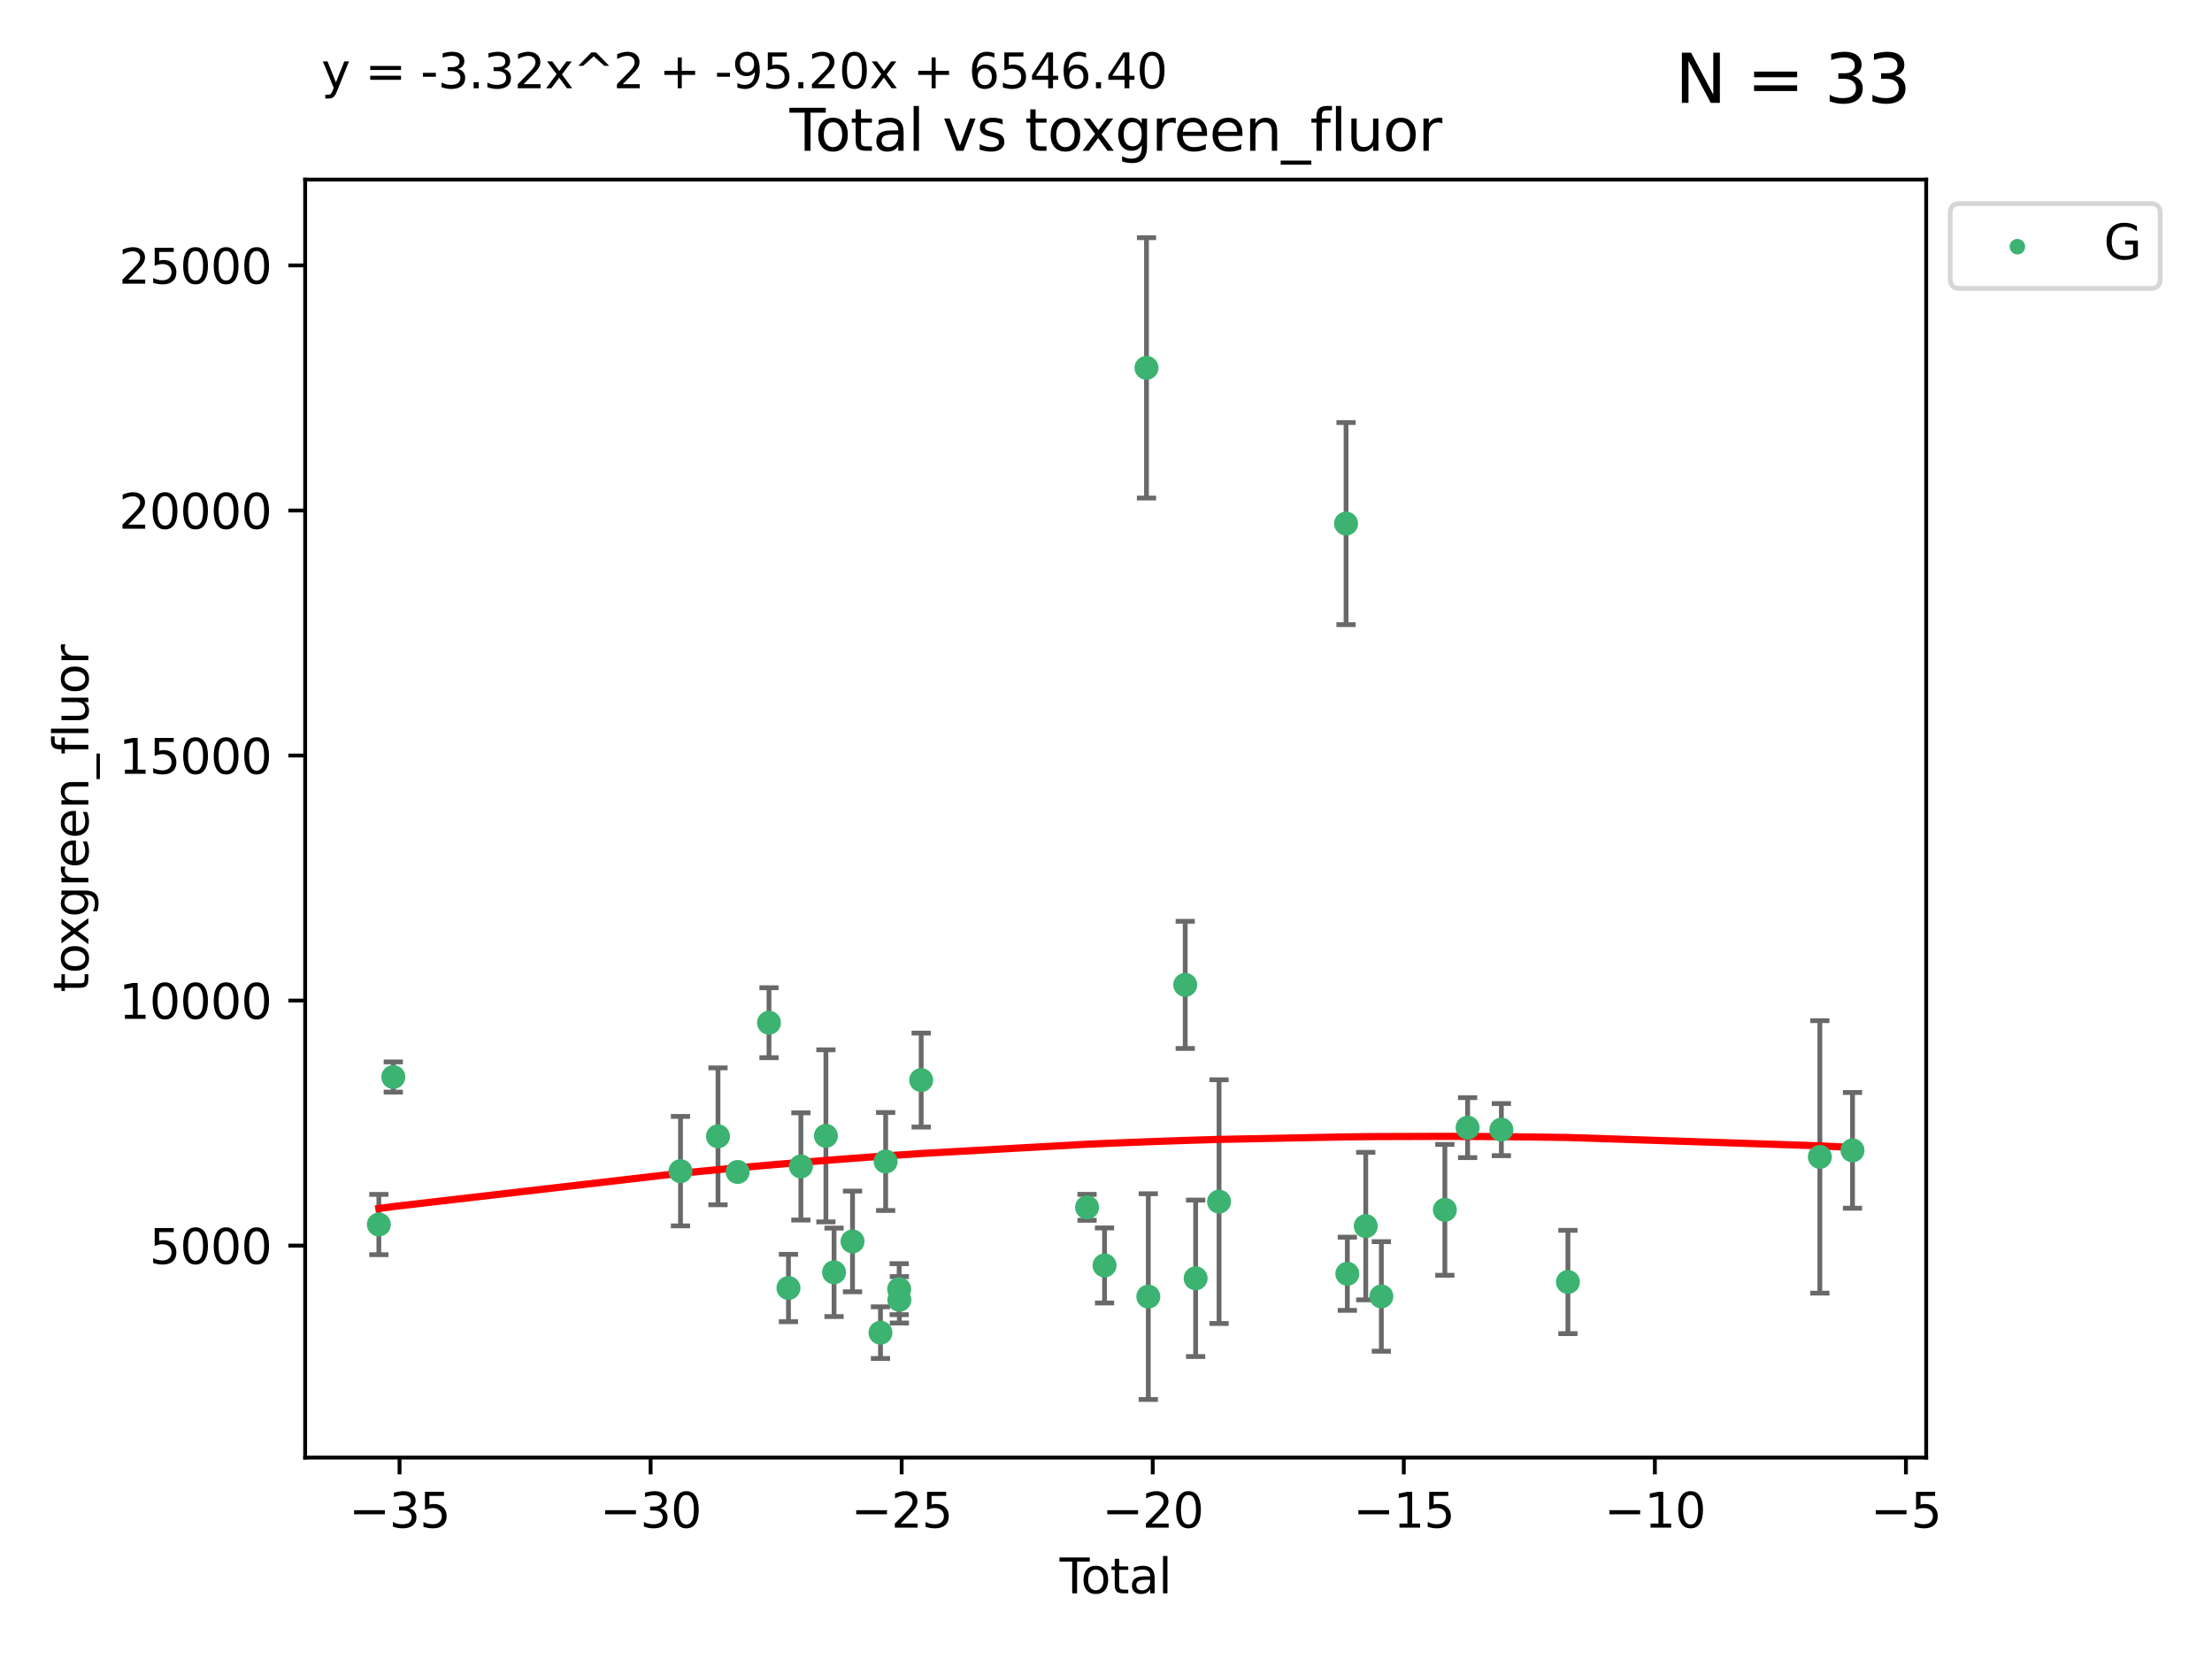 <?xml version="1.0" encoding="utf-8" standalone="no"?>
<!DOCTYPE svg PUBLIC "-//W3C//DTD SVG 1.1//EN"
  "http://www.w3.org/Graphics/SVG/1.1/DTD/svg11.dtd">
<svg xmlns:xlink="http://www.w3.org/1999/xlink" width="460.8pt" height="345.6pt" viewBox="0 0 460.8 345.6" xmlns="http://www.w3.org/2000/svg" version="1.1">
 <defs>
  <style type="text/css">*{stroke-linejoin: round; stroke-linecap: butt}</style>
 </defs>
 <g id="figure_1">
  <g id="patch_1">
   <path d="M 0 345.6 
L 460.8 345.6 
L 460.8 0 
L 0 0 
z
" style="fill: #ffffff"/>
  </g>
  <g id="axes_1">
   <g id="patch_2">
    <path d="M 63.571 303.64 
L 401.26 303.64 
L 401.26 37.411 
L 63.571 37.411 
z
" style="fill: #ffffff"/>
   </g>
   <g id="PathCollection_1">
    <defs>
     <path id="mcb03bac421" d="M 0 1.118 
C 0.297 1.118 0.581 1 0.791 0.791 
C 1 0.581 1.118 0.297 1.118 0 
C 1.118 -0.297 1 -0.581 0.791 -0.791 
C 0.581 -1 0.297 -1.118 0 -1.118 
C -0.297 -1.118 -0.581 -1 -0.791 -0.791 
C -1 -0.581 -1.118 -0.297 -1.118 0 
C -1.118 0.297 -1 0.581 -0.791 0.791 
C -0.581 1 -0.297 1.118 0 1.118 
z
" style="stroke: #3cb371"/>
    </defs>
    <g clip-path="url(#pfff0ef1748)">
     <use xlink:href="#mcb03bac421" x="78.921" y="255.092" style="fill: #3cb371; stroke: #3cb371"/>
     <use xlink:href="#mcb03bac421" x="81.93" y="224.358" style="fill: #3cb371; stroke: #3cb371"/>
     <use xlink:href="#mcb03bac421" x="141.76" y="243.976" style="fill: #3cb371; stroke: #3cb371"/>
     <use xlink:href="#mcb03bac421" x="149.573" y="236.713" style="fill: #3cb371; stroke: #3cb371"/>
     <use xlink:href="#mcb03bac421" x="153.665" y="244.142" style="fill: #3cb371; stroke: #3cb371"/>
     <use xlink:href="#mcb03bac421" x="160.196" y="213.05" style="fill: #3cb371; stroke: #3cb371"/>
     <use xlink:href="#mcb03bac421" x="164.252" y="268.315" style="fill: #3cb371; stroke: #3cb371"/>
     <use xlink:href="#mcb03bac421" x="166.84" y="242.987" style="fill: #3cb371; stroke: #3cb371"/>
     <use xlink:href="#mcb03bac421" x="172.053" y="236.618" style="fill: #3cb371; stroke: #3cb371"/>
     <use xlink:href="#mcb03bac421" x="173.747" y="265.048" style="fill: #3cb371; stroke: #3cb371"/>
     <use xlink:href="#mcb03bac421" x="177.596" y="258.614" style="fill: #3cb371; stroke: #3cb371"/>
     <use xlink:href="#mcb03bac421" x="183.419" y="277.623" style="fill: #3cb371; stroke: #3cb371"/>
     <use xlink:href="#mcb03bac421" x="184.499" y="241.963" style="fill: #3cb371; stroke: #3cb371"/>
     <use xlink:href="#mcb03bac421" x="187.311" y="268.556" style="fill: #3cb371; stroke: #3cb371"/>
     <use xlink:href="#mcb03bac421" x="187.355" y="270.773" style="fill: #3cb371; stroke: #3cb371"/>
     <use xlink:href="#mcb03bac421" x="191.898" y="225.001" style="fill: #3cb371; stroke: #3cb371"/>
     <use xlink:href="#mcb03bac421" x="226.453" y="251.506" style="fill: #3cb371; stroke: #3cb371"/>
     <use xlink:href="#mcb03bac421" x="230.097" y="263.616" style="fill: #3cb371; stroke: #3cb371"/>
     <use xlink:href="#mcb03bac421" x="238.835" y="76.634" style="fill: #3cb371; stroke: #3cb371"/>
     <use xlink:href="#mcb03bac421" x="239.213" y="270.106" style="fill: #3cb371; stroke: #3cb371"/>
     <use xlink:href="#mcb03bac421" x="246.904" y="205.165" style="fill: #3cb371; stroke: #3cb371"/>
     <use xlink:href="#mcb03bac421" x="249.076" y="266.296" style="fill: #3cb371; stroke: #3cb371"/>
     <use xlink:href="#mcb03bac421" x="253.952" y="250.324" style="fill: #3cb371; stroke: #3cb371"/>
     <use xlink:href="#mcb03bac421" x="280.407" y="109.072" style="fill: #3cb371; stroke: #3cb371"/>
     <use xlink:href="#mcb03bac421" x="280.673" y="265.351" style="fill: #3cb371; stroke: #3cb371"/>
     <use xlink:href="#mcb03bac421" x="284.511" y="255.417" style="fill: #3cb371; stroke: #3cb371"/>
     <use xlink:href="#mcb03bac421" x="287.76" y="270.07" style="fill: #3cb371; stroke: #3cb371"/>
     <use xlink:href="#mcb03bac421" x="300.991" y="252.032" style="fill: #3cb371; stroke: #3cb371"/>
     <use xlink:href="#mcb03bac421" x="305.733" y="234.911" style="fill: #3cb371; stroke: #3cb371"/>
     <use xlink:href="#mcb03bac421" x="312.761" y="235.32" style="fill: #3cb371; stroke: #3cb371"/>
     <use xlink:href="#mcb03bac421" x="326.625" y="267.059" style="fill: #3cb371; stroke: #3cb371"/>
     <use xlink:href="#mcb03bac421" x="379.109" y="241.003" style="fill: #3cb371; stroke: #3cb371"/>
     <use xlink:href="#mcb03bac421" x="385.911" y="239.643" style="fill: #3cb371; stroke: #3cb371"/>
    </g>
   </g>
   <g id="matplotlib.axis_1">
    <g id="xtick_1">
     <g id="line2d_1">
      <defs>
       <path id="m14600cffc6" d="M 0 0 
L 0 3.5 
" style="stroke: #000000; stroke-width: 0.8"/>
      </defs>
      <g>
       <use xlink:href="#m14600cffc6" x="83.232" y="303.64" style="stroke: #000000; stroke-width: 0.8"/>
      </g>
     </g>
     <g id="text_1">
      <!-- −35 -->
      <g transform="translate(72.68 318.238)scale(0.1 -0.1)">
       <defs>
        <path id="DejaVuSans-2212" d="M 678 2272 
L 4684 2272 
L 4684 1741 
L 678 1741 
L 678 2272 
z
" transform="scale(0.016)"/>
        <path id="DejaVuSans-33" d="M 2597 2516 
Q 3050 2419 3304 2112 
Q 3559 1806 3559 1356 
Q 3559 666 3084 287 
Q 2609 -91 1734 -91 
Q 1441 -91 1130 -33 
Q 819 25 488 141 
L 488 750 
Q 750 597 1062 519 
Q 1375 441 1716 441 
Q 2309 441 2620 675 
Q 2931 909 2931 1356 
Q 2931 1769 2642 2001 
Q 2353 2234 1838 2234 
L 1294 2234 
L 1294 2753 
L 1863 2753 
Q 2328 2753 2575 2939 
Q 2822 3125 2822 3475 
Q 2822 3834 2567 4026 
Q 2313 4219 1838 4219 
Q 1578 4219 1281 4162 
Q 984 4106 628 3988 
L 628 4550 
Q 988 4650 1302 4700 
Q 1616 4750 1894 4750 
Q 2613 4750 3031 4423 
Q 3450 4097 3450 3541 
Q 3450 3153 3228 2886 
Q 3006 2619 2597 2516 
z
" transform="scale(0.016)"/>
        <path id="DejaVuSans-35" d="M 691 4666 
L 3169 4666 
L 3169 4134 
L 1269 4134 
L 1269 2991 
Q 1406 3038 1543 3061 
Q 1681 3084 1819 3084 
Q 2600 3084 3056 2656 
Q 3513 2228 3513 1497 
Q 3513 744 3044 326 
Q 2575 -91 1722 -91 
Q 1428 -91 1123 -41 
Q 819 9 494 109 
L 494 744 
Q 775 591 1075 516 
Q 1375 441 1709 441 
Q 2250 441 2565 725 
Q 2881 1009 2881 1497 
Q 2881 1984 2565 2268 
Q 2250 2553 1709 2553 
Q 1456 2553 1204 2497 
Q 953 2441 691 2322 
L 691 4666 
z
" transform="scale(0.016)"/>
       </defs>
       <use xlink:href="#DejaVuSans-2212"/>
       <use xlink:href="#DejaVuSans-33" x="83.789"/>
       <use xlink:href="#DejaVuSans-35" x="147.412"/>
      </g>
     </g>
    </g>
    <g id="xtick_2">
     <g id="line2d_2">
      <g>
       <use xlink:href="#m14600cffc6" x="135.534" y="303.64" style="stroke: #000000; stroke-width: 0.8"/>
      </g>
     </g>
     <g id="text_2">
      <!-- −30 -->
      <g transform="translate(124.981 318.238)scale(0.1 -0.1)">
       <defs>
        <path id="DejaVuSans-30" d="M 2034 4250 
Q 1547 4250 1301 3770 
Q 1056 3291 1056 2328 
Q 1056 1369 1301 889 
Q 1547 409 2034 409 
Q 2525 409 2770 889 
Q 3016 1369 3016 2328 
Q 3016 3291 2770 3770 
Q 2525 4250 2034 4250 
z
M 2034 4750 
Q 2819 4750 3233 4129 
Q 3647 3509 3647 2328 
Q 3647 1150 3233 529 
Q 2819 -91 2034 -91 
Q 1250 -91 836 529 
Q 422 1150 422 2328 
Q 422 3509 836 4129 
Q 1250 4750 2034 4750 
z
" transform="scale(0.016)"/>
       </defs>
       <use xlink:href="#DejaVuSans-2212"/>
       <use xlink:href="#DejaVuSans-33" x="83.789"/>
       <use xlink:href="#DejaVuSans-30" x="147.412"/>
      </g>
     </g>
    </g>
    <g id="xtick_3">
     <g id="line2d_3">
      <g>
       <use xlink:href="#m14600cffc6" x="187.835" y="303.64" style="stroke: #000000; stroke-width: 0.8"/>
      </g>
     </g>
     <g id="text_3">
      <!-- −25 -->
      <g transform="translate(177.283 318.238)scale(0.1 -0.1)">
       <defs>
        <path id="DejaVuSans-32" d="M 1228 531 
L 3431 531 
L 3431 0 
L 469 0 
L 469 531 
Q 828 903 1448 1529 
Q 2069 2156 2228 2338 
Q 2531 2678 2651 2914 
Q 2772 3150 2772 3378 
Q 2772 3750 2511 3984 
Q 2250 4219 1831 4219 
Q 1534 4219 1204 4116 
Q 875 4013 500 3803 
L 500 4441 
Q 881 4594 1212 4672 
Q 1544 4750 1819 4750 
Q 2544 4750 2975 4387 
Q 3406 4025 3406 3419 
Q 3406 3131 3298 2873 
Q 3191 2616 2906 2266 
Q 2828 2175 2409 1742 
Q 1991 1309 1228 531 
z
" transform="scale(0.016)"/>
       </defs>
       <use xlink:href="#DejaVuSans-2212"/>
       <use xlink:href="#DejaVuSans-32" x="83.789"/>
       <use xlink:href="#DejaVuSans-35" x="147.412"/>
      </g>
     </g>
    </g>
    <g id="xtick_4">
     <g id="line2d_4">
      <g>
       <use xlink:href="#m14600cffc6" x="240.136" y="303.64" style="stroke: #000000; stroke-width: 0.8"/>
      </g>
     </g>
     <g id="text_4">
      <!-- −20 -->
      <g transform="translate(229.584 318.238)scale(0.1 -0.1)">
       <use xlink:href="#DejaVuSans-2212"/>
       <use xlink:href="#DejaVuSans-32" x="83.789"/>
       <use xlink:href="#DejaVuSans-30" x="147.412"/>
      </g>
     </g>
    </g>
    <g id="xtick_5">
     <g id="line2d_5">
      <g>
       <use xlink:href="#m14600cffc6" x="292.437" y="303.64" style="stroke: #000000; stroke-width: 0.8"/>
      </g>
     </g>
     <g id="text_5">
      <!-- −15 -->
      <g transform="translate(281.885 318.238)scale(0.1 -0.1)">
       <defs>
        <path id="DejaVuSans-31" d="M 794 531 
L 1825 531 
L 1825 4091 
L 703 3866 
L 703 4441 
L 1819 4666 
L 2450 4666 
L 2450 531 
L 3481 531 
L 3481 0 
L 794 0 
L 794 531 
z
" transform="scale(0.016)"/>
       </defs>
       <use xlink:href="#DejaVuSans-2212"/>
       <use xlink:href="#DejaVuSans-31" x="83.789"/>
       <use xlink:href="#DejaVuSans-35" x="147.412"/>
      </g>
     </g>
    </g>
    <g id="xtick_6">
     <g id="line2d_6">
      <g>
       <use xlink:href="#m14600cffc6" x="344.739" y="303.64" style="stroke: #000000; stroke-width: 0.8"/>
      </g>
     </g>
     <g id="text_6">
      <!-- −10 -->
      <g transform="translate(334.186 318.238)scale(0.1 -0.1)">
       <use xlink:href="#DejaVuSans-2212"/>
       <use xlink:href="#DejaVuSans-31" x="83.789"/>
       <use xlink:href="#DejaVuSans-30" x="147.412"/>
      </g>
     </g>
    </g>
    <g id="xtick_7">
     <g id="line2d_7">
      <g>
       <use xlink:href="#m14600cffc6" x="397.04" y="303.64" style="stroke: #000000; stroke-width: 0.8"/>
      </g>
     </g>
     <g id="text_7">
      <!-- −5 -->
      <g transform="translate(389.669 318.238)scale(0.1 -0.1)">
       <use xlink:href="#DejaVuSans-2212"/>
       <use xlink:href="#DejaVuSans-35" x="83.789"/>
      </g>
     </g>
    </g>
    <g id="text_8">
     <!-- Total -->
     <g transform="translate(220.739 331.917)scale(0.1 -0.1)">
      <defs>
       <path id="DejaVuSans-54" d="M -19 4666 
L 3928 4666 
L 3928 4134 
L 2272 4134 
L 2272 0 
L 1638 0 
L 1638 4134 
L -19 4134 
L -19 4666 
z
" transform="scale(0.016)"/>
       <path id="DejaVuSans-6f" d="M 1959 3097 
Q 1497 3097 1228 2736 
Q 959 2375 959 1747 
Q 959 1119 1226 758 
Q 1494 397 1959 397 
Q 2419 397 2687 759 
Q 2956 1122 2956 1747 
Q 2956 2369 2687 2733 
Q 2419 3097 1959 3097 
z
M 1959 3584 
Q 2709 3584 3137 3096 
Q 3566 2609 3566 1747 
Q 3566 888 3137 398 
Q 2709 -91 1959 -91 
Q 1206 -91 779 398 
Q 353 888 353 1747 
Q 353 2609 779 3096 
Q 1206 3584 1959 3584 
z
" transform="scale(0.016)"/>
       <path id="DejaVuSans-74" d="M 1172 4494 
L 1172 3500 
L 2356 3500 
L 2356 3053 
L 1172 3053 
L 1172 1153 
Q 1172 725 1289 603 
Q 1406 481 1766 481 
L 2356 481 
L 2356 0 
L 1766 0 
Q 1100 0 847 248 
Q 594 497 594 1153 
L 594 3053 
L 172 3053 
L 172 3500 
L 594 3500 
L 594 4494 
L 1172 4494 
z
" transform="scale(0.016)"/>
       <path id="DejaVuSans-61" d="M 2194 1759 
Q 1497 1759 1228 1600 
Q 959 1441 959 1056 
Q 959 750 1161 570 
Q 1363 391 1709 391 
Q 2188 391 2477 730 
Q 2766 1069 2766 1631 
L 2766 1759 
L 2194 1759 
z
M 3341 1997 
L 3341 0 
L 2766 0 
L 2766 531 
Q 2569 213 2275 61 
Q 1981 -91 1556 -91 
Q 1019 -91 701 211 
Q 384 513 384 1019 
Q 384 1609 779 1909 
Q 1175 2209 1959 2209 
L 2766 2209 
L 2766 2266 
Q 2766 2663 2505 2880 
Q 2244 3097 1772 3097 
Q 1472 3097 1187 3025 
Q 903 2953 641 2809 
L 641 3341 
Q 956 3463 1253 3523 
Q 1550 3584 1831 3584 
Q 2591 3584 2966 3190 
Q 3341 2797 3341 1997 
z
" transform="scale(0.016)"/>
       <path id="DejaVuSans-6c" d="M 603 4863 
L 1178 4863 
L 1178 0 
L 603 0 
L 603 4863 
z
" transform="scale(0.016)"/>
      </defs>
      <use xlink:href="#DejaVuSans-54"/>
      <use xlink:href="#DejaVuSans-6f" x="44.084"/>
      <use xlink:href="#DejaVuSans-74" x="105.266"/>
      <use xlink:href="#DejaVuSans-61" x="144.475"/>
      <use xlink:href="#DejaVuSans-6c" x="205.754"/>
     </g>
    </g>
   </g>
   <g id="matplotlib.axis_2">
    <g id="ytick_1">
     <g id="line2d_8">
      <defs>
       <path id="m6f60467280" d="M 0 0 
L -3.5 0 
" style="stroke: #000000; stroke-width: 0.8"/>
      </defs>
      <g>
       <use xlink:href="#m6f60467280" x="63.571" y="259.485" style="stroke: #000000; stroke-width: 0.8"/>
      </g>
     </g>
     <g id="text_9">
      <!-- 5000 -->
      <g transform="translate(31.121 263.284)scale(0.1 -0.1)">
       <use xlink:href="#DejaVuSans-35"/>
       <use xlink:href="#DejaVuSans-30" x="63.623"/>
       <use xlink:href="#DejaVuSans-30" x="127.246"/>
       <use xlink:href="#DejaVuSans-30" x="190.869"/>
      </g>
     </g>
    </g>
    <g id="ytick_2">
     <g id="line2d_9">
      <g>
       <use xlink:href="#m6f60467280" x="63.571" y="208.437" style="stroke: #000000; stroke-width: 0.8"/>
      </g>
     </g>
     <g id="text_10">
      <!-- 10000 -->
      <g transform="translate(24.759 212.237)scale(0.1 -0.1)">
       <use xlink:href="#DejaVuSans-31"/>
       <use xlink:href="#DejaVuSans-30" x="63.623"/>
       <use xlink:href="#DejaVuSans-30" x="127.246"/>
       <use xlink:href="#DejaVuSans-30" x="190.869"/>
       <use xlink:href="#DejaVuSans-30" x="254.492"/>
      </g>
     </g>
    </g>
    <g id="ytick_3">
     <g id="line2d_10">
      <g>
       <use xlink:href="#m6f60467280" x="63.571" y="157.39" style="stroke: #000000; stroke-width: 0.8"/>
      </g>
     </g>
     <g id="text_11">
      <!-- 15000 -->
      <g transform="translate(24.759 161.189)scale(0.1 -0.1)">
       <use xlink:href="#DejaVuSans-31"/>
       <use xlink:href="#DejaVuSans-35" x="63.623"/>
       <use xlink:href="#DejaVuSans-30" x="127.246"/>
       <use xlink:href="#DejaVuSans-30" x="190.869"/>
       <use xlink:href="#DejaVuSans-30" x="254.492"/>
      </g>
     </g>
    </g>
    <g id="ytick_4">
     <g id="line2d_11">
      <g>
       <use xlink:href="#m6f60467280" x="63.571" y="106.342" style="stroke: #000000; stroke-width: 0.8"/>
      </g>
     </g>
     <g id="text_12">
      <!-- 20000 -->
      <g transform="translate(24.759 110.141)scale(0.1 -0.1)">
       <use xlink:href="#DejaVuSans-32"/>
       <use xlink:href="#DejaVuSans-30" x="63.623"/>
       <use xlink:href="#DejaVuSans-30" x="127.246"/>
       <use xlink:href="#DejaVuSans-30" x="190.869"/>
       <use xlink:href="#DejaVuSans-30" x="254.492"/>
      </g>
     </g>
    </g>
    <g id="ytick_5">
     <g id="line2d_12">
      <g>
       <use xlink:href="#m6f60467280" x="63.571" y="55.294" style="stroke: #000000; stroke-width: 0.8"/>
      </g>
     </g>
     <g id="text_13">
      <!-- 25000 -->
      <g transform="translate(24.759 59.093)scale(0.1 -0.1)">
       <use xlink:href="#DejaVuSans-32"/>
       <use xlink:href="#DejaVuSans-35" x="63.623"/>
       <use xlink:href="#DejaVuSans-30" x="127.246"/>
       <use xlink:href="#DejaVuSans-30" x="190.869"/>
       <use xlink:href="#DejaVuSans-30" x="254.492"/>
      </g>
     </g>
    </g>
    <g id="text_14">
     <!-- toxgreen_fluor -->
     <g transform="translate(18.401 206.72)rotate(-90)scale(0.1 -0.1)">
      <defs>
       <path id="DejaVuSans-78" d="M 3513 3500 
L 2247 1797 
L 3578 0 
L 2900 0 
L 1881 1375 
L 863 0 
L 184 0 
L 1544 1831 
L 300 3500 
L 978 3500 
L 1906 2253 
L 2834 3500 
L 3513 3500 
z
" transform="scale(0.016)"/>
       <path id="DejaVuSans-67" d="M 2906 1791 
Q 2906 2416 2648 2759 
Q 2391 3103 1925 3103 
Q 1463 3103 1205 2759 
Q 947 2416 947 1791 
Q 947 1169 1205 825 
Q 1463 481 1925 481 
Q 2391 481 2648 825 
Q 2906 1169 2906 1791 
z
M 3481 434 
Q 3481 -459 3084 -895 
Q 2688 -1331 1869 -1331 
Q 1566 -1331 1297 -1286 
Q 1028 -1241 775 -1147 
L 775 -588 
Q 1028 -725 1275 -790 
Q 1522 -856 1778 -856 
Q 2344 -856 2625 -561 
Q 2906 -266 2906 331 
L 2906 616 
Q 2728 306 2450 153 
Q 2172 0 1784 0 
Q 1141 0 747 490 
Q 353 981 353 1791 
Q 353 2603 747 3093 
Q 1141 3584 1784 3584 
Q 2172 3584 2450 3431 
Q 2728 3278 2906 2969 
L 2906 3500 
L 3481 3500 
L 3481 434 
z
" transform="scale(0.016)"/>
       <path id="DejaVuSans-72" d="M 2631 2963 
Q 2534 3019 2420 3045 
Q 2306 3072 2169 3072 
Q 1681 3072 1420 2755 
Q 1159 2438 1159 1844 
L 1159 0 
L 581 0 
L 581 3500 
L 1159 3500 
L 1159 2956 
Q 1341 3275 1631 3429 
Q 1922 3584 2338 3584 
Q 2397 3584 2469 3576 
Q 2541 3569 2628 3553 
L 2631 2963 
z
" transform="scale(0.016)"/>
       <path id="DejaVuSans-65" d="M 3597 1894 
L 3597 1613 
L 953 1613 
Q 991 1019 1311 708 
Q 1631 397 2203 397 
Q 2534 397 2845 478 
Q 3156 559 3463 722 
L 3463 178 
Q 3153 47 2828 -22 
Q 2503 -91 2169 -91 
Q 1331 -91 842 396 
Q 353 884 353 1716 
Q 353 2575 817 3079 
Q 1281 3584 2069 3584 
Q 2775 3584 3186 3129 
Q 3597 2675 3597 1894 
z
M 3022 2063 
Q 3016 2534 2758 2815 
Q 2500 3097 2075 3097 
Q 1594 3097 1305 2825 
Q 1016 2553 972 2059 
L 3022 2063 
z
" transform="scale(0.016)"/>
       <path id="DejaVuSans-6e" d="M 3513 2113 
L 3513 0 
L 2938 0 
L 2938 2094 
Q 2938 2591 2744 2837 
Q 2550 3084 2163 3084 
Q 1697 3084 1428 2787 
Q 1159 2491 1159 1978 
L 1159 0 
L 581 0 
L 581 3500 
L 1159 3500 
L 1159 2956 
Q 1366 3272 1645 3428 
Q 1925 3584 2291 3584 
Q 2894 3584 3203 3211 
Q 3513 2838 3513 2113 
z
" transform="scale(0.016)"/>
       <path id="DejaVuSans-5f" d="M 3263 -1063 
L 3263 -1509 
L -63 -1509 
L -63 -1063 
L 3263 -1063 
z
" transform="scale(0.016)"/>
       <path id="DejaVuSans-66" d="M 2375 4863 
L 2375 4384 
L 1825 4384 
Q 1516 4384 1395 4259 
Q 1275 4134 1275 3809 
L 1275 3500 
L 2222 3500 
L 2222 3053 
L 1275 3053 
L 1275 0 
L 697 0 
L 697 3053 
L 147 3053 
L 147 3500 
L 697 3500 
L 697 3744 
Q 697 4328 969 4595 
Q 1241 4863 1831 4863 
L 2375 4863 
z
" transform="scale(0.016)"/>
       <path id="DejaVuSans-75" d="M 544 1381 
L 544 3500 
L 1119 3500 
L 1119 1403 
Q 1119 906 1312 657 
Q 1506 409 1894 409 
Q 2359 409 2629 706 
Q 2900 1003 2900 1516 
L 2900 3500 
L 3475 3500 
L 3475 0 
L 2900 0 
L 2900 538 
Q 2691 219 2414 64 
Q 2138 -91 1772 -91 
Q 1169 -91 856 284 
Q 544 659 544 1381 
z
M 1991 3584 
L 1991 3584 
z
" transform="scale(0.016)"/>
      </defs>
      <use xlink:href="#DejaVuSans-74"/>
      <use xlink:href="#DejaVuSans-6f" x="39.209"/>
      <use xlink:href="#DejaVuSans-78" x="97.266"/>
      <use xlink:href="#DejaVuSans-67" x="156.445"/>
      <use xlink:href="#DejaVuSans-72" x="219.922"/>
      <use xlink:href="#DejaVuSans-65" x="258.785"/>
      <use xlink:href="#DejaVuSans-65" x="320.309"/>
      <use xlink:href="#DejaVuSans-6e" x="381.832"/>
      <use xlink:href="#DejaVuSans-5f" x="445.211"/>
      <use xlink:href="#DejaVuSans-66" x="495.211"/>
      <use xlink:href="#DejaVuSans-6c" x="530.416"/>
      <use xlink:href="#DejaVuSans-75" x="558.199"/>
      <use xlink:href="#DejaVuSans-6f" x="621.578"/>
      <use xlink:href="#DejaVuSans-72" x="682.76"/>
     </g>
    </g>
   </g>
   <g id="LineCollection_1">
    <path d="M 78.921 261.37 
L 78.921 248.815 
" clip-path="url(#pfff0ef1748)" style="fill: none; stroke: #696969"/>
    <path d="M 81.93 227.503 
L 81.93 221.213 
" clip-path="url(#pfff0ef1748)" style="fill: none; stroke: #696969"/>
    <path d="M 141.76 255.379 
L 141.76 232.572 
" clip-path="url(#pfff0ef1748)" style="fill: none; stroke: #696969"/>
    <path d="M 149.573 250.973 
L 149.573 222.452 
" clip-path="url(#pfff0ef1748)" style="fill: none; stroke: #696969"/>
    <path d="M 153.665 245.009 
L 153.665 243.275 
" clip-path="url(#pfff0ef1748)" style="fill: none; stroke: #696969"/>
    <path d="M 160.196 220.338 
L 160.196 205.763 
" clip-path="url(#pfff0ef1748)" style="fill: none; stroke: #696969"/>
    <path d="M 164.252 275.332 
L 164.252 261.297 
" clip-path="url(#pfff0ef1748)" style="fill: none; stroke: #696969"/>
    <path d="M 166.84 254.152 
L 166.84 231.823 
" clip-path="url(#pfff0ef1748)" style="fill: none; stroke: #696969"/>
    <path d="M 172.053 254.539 
L 172.053 218.697 
" clip-path="url(#pfff0ef1748)" style="fill: none; stroke: #696969"/>
    <path d="M 173.747 274.259 
L 173.747 255.837 
" clip-path="url(#pfff0ef1748)" style="fill: none; stroke: #696969"/>
    <path d="M 177.596 269.104 
L 177.596 248.125 
" clip-path="url(#pfff0ef1748)" style="fill: none; stroke: #696969"/>
    <path d="M 183.419 283.007 
L 183.419 272.238 
" clip-path="url(#pfff0ef1748)" style="fill: none; stroke: #696969"/>
    <path d="M 184.499 252.171 
L 184.499 231.755 
" clip-path="url(#pfff0ef1748)" style="fill: none; stroke: #696969"/>
    <path d="M 187.311 273.867 
L 187.311 263.245 
" clip-path="url(#pfff0ef1748)" style="fill: none; stroke: #696969"/>
    <path d="M 187.355 275.609 
L 187.355 265.938 
" clip-path="url(#pfff0ef1748)" style="fill: none; stroke: #696969"/>
    <path d="M 191.898 234.788 
L 191.898 215.213 
" clip-path="url(#pfff0ef1748)" style="fill: none; stroke: #696969"/>
    <path d="M 226.453 254.204 
L 226.453 248.809 
" clip-path="url(#pfff0ef1748)" style="fill: none; stroke: #696969"/>
    <path d="M 230.097 271.434 
L 230.097 255.797 
" clip-path="url(#pfff0ef1748)" style="fill: none; stroke: #696969"/>
    <path d="M 238.835 103.756 
L 238.835 49.513 
" clip-path="url(#pfff0ef1748)" style="fill: none; stroke: #696969"/>
    <path d="M 239.213 291.539 
L 239.213 248.674 
" clip-path="url(#pfff0ef1748)" style="fill: none; stroke: #696969"/>
    <path d="M 246.904 218.413 
L 246.904 191.917 
" clip-path="url(#pfff0ef1748)" style="fill: none; stroke: #696969"/>
    <path d="M 249.076 282.594 
L 249.076 249.998 
" clip-path="url(#pfff0ef1748)" style="fill: none; stroke: #696969"/>
    <path d="M 253.952 275.706 
L 253.952 224.942 
" clip-path="url(#pfff0ef1748)" style="fill: none; stroke: #696969"/>
    <path d="M 280.407 130.119 
L 280.407 88.026 
" clip-path="url(#pfff0ef1748)" style="fill: none; stroke: #696969"/>
    <path d="M 280.673 272.971 
L 280.673 257.73 
" clip-path="url(#pfff0ef1748)" style="fill: none; stroke: #696969"/>
    <path d="M 284.511 270.785 
L 284.511 240.05 
" clip-path="url(#pfff0ef1748)" style="fill: none; stroke: #696969"/>
    <path d="M 287.76 281.481 
L 287.76 258.66 
" clip-path="url(#pfff0ef1748)" style="fill: none; stroke: #696969"/>
    <path d="M 300.991 265.661 
L 300.991 238.404 
" clip-path="url(#pfff0ef1748)" style="fill: none; stroke: #696969"/>
    <path d="M 305.733 241.16 
L 305.733 228.663 
" clip-path="url(#pfff0ef1748)" style="fill: none; stroke: #696969"/>
    <path d="M 312.761 240.747 
L 312.761 229.893 
" clip-path="url(#pfff0ef1748)" style="fill: none; stroke: #696969"/>
    <path d="M 326.625 277.82 
L 326.625 256.299 
" clip-path="url(#pfff0ef1748)" style="fill: none; stroke: #696969"/>
    <path d="M 379.109 269.381 
L 379.109 212.624 
" clip-path="url(#pfff0ef1748)" style="fill: none; stroke: #696969"/>
    <path d="M 385.911 251.697 
L 385.911 227.588 
" clip-path="url(#pfff0ef1748)" style="fill: none; stroke: #696969"/>
   </g>
   <g id="line2d_13">
    <defs>
     <path id="mbafbc897a2" d="M 2 0 
L -2 -0 
" style="stroke: #696969"/>
    </defs>
    <g clip-path="url(#pfff0ef1748)">
     <use xlink:href="#mbafbc897a2" x="78.921" y="261.37" style="fill: #696969; stroke: #696969"/>
     <use xlink:href="#mbafbc897a2" x="81.93" y="227.503" style="fill: #696969; stroke: #696969"/>
     <use xlink:href="#mbafbc897a2" x="141.76" y="255.379" style="fill: #696969; stroke: #696969"/>
     <use xlink:href="#mbafbc897a2" x="149.573" y="250.973" style="fill: #696969; stroke: #696969"/>
     <use xlink:href="#mbafbc897a2" x="153.665" y="245.009" style="fill: #696969; stroke: #696969"/>
     <use xlink:href="#mbafbc897a2" x="160.196" y="220.338" style="fill: #696969; stroke: #696969"/>
     <use xlink:href="#mbafbc897a2" x="164.252" y="275.332" style="fill: #696969; stroke: #696969"/>
     <use xlink:href="#mbafbc897a2" x="166.84" y="254.152" style="fill: #696969; stroke: #696969"/>
     <use xlink:href="#mbafbc897a2" x="172.053" y="254.539" style="fill: #696969; stroke: #696969"/>
     <use xlink:href="#mbafbc897a2" x="173.747" y="274.259" style="fill: #696969; stroke: #696969"/>
     <use xlink:href="#mbafbc897a2" x="177.596" y="269.104" style="fill: #696969; stroke: #696969"/>
     <use xlink:href="#mbafbc897a2" x="183.419" y="283.007" style="fill: #696969; stroke: #696969"/>
     <use xlink:href="#mbafbc897a2" x="184.499" y="252.171" style="fill: #696969; stroke: #696969"/>
     <use xlink:href="#mbafbc897a2" x="187.311" y="273.867" style="fill: #696969; stroke: #696969"/>
     <use xlink:href="#mbafbc897a2" x="187.355" y="275.609" style="fill: #696969; stroke: #696969"/>
     <use xlink:href="#mbafbc897a2" x="191.898" y="234.788" style="fill: #696969; stroke: #696969"/>
     <use xlink:href="#mbafbc897a2" x="226.453" y="254.204" style="fill: #696969; stroke: #696969"/>
     <use xlink:href="#mbafbc897a2" x="230.097" y="271.434" style="fill: #696969; stroke: #696969"/>
     <use xlink:href="#mbafbc897a2" x="238.835" y="103.756" style="fill: #696969; stroke: #696969"/>
     <use xlink:href="#mbafbc897a2" x="239.213" y="291.539" style="fill: #696969; stroke: #696969"/>
     <use xlink:href="#mbafbc897a2" x="246.904" y="218.413" style="fill: #696969; stroke: #696969"/>
     <use xlink:href="#mbafbc897a2" x="249.076" y="282.594" style="fill: #696969; stroke: #696969"/>
     <use xlink:href="#mbafbc897a2" x="253.952" y="275.706" style="fill: #696969; stroke: #696969"/>
     <use xlink:href="#mbafbc897a2" x="280.407" y="130.119" style="fill: #696969; stroke: #696969"/>
     <use xlink:href="#mbafbc897a2" x="280.673" y="272.971" style="fill: #696969; stroke: #696969"/>
     <use xlink:href="#mbafbc897a2" x="284.511" y="270.785" style="fill: #696969; stroke: #696969"/>
     <use xlink:href="#mbafbc897a2" x="287.76" y="281.481" style="fill: #696969; stroke: #696969"/>
     <use xlink:href="#mbafbc897a2" x="300.991" y="265.661" style="fill: #696969; stroke: #696969"/>
     <use xlink:href="#mbafbc897a2" x="305.733" y="241.16" style="fill: #696969; stroke: #696969"/>
     <use xlink:href="#mbafbc897a2" x="312.761" y="240.747" style="fill: #696969; stroke: #696969"/>
     <use xlink:href="#mbafbc897a2" x="326.625" y="277.82" style="fill: #696969; stroke: #696969"/>
     <use xlink:href="#mbafbc897a2" x="379.109" y="269.381" style="fill: #696969; stroke: #696969"/>
     <use xlink:href="#mbafbc897a2" x="385.911" y="251.697" style="fill: #696969; stroke: #696969"/>
    </g>
   </g>
   <g id="line2d_14">
    <g clip-path="url(#pfff0ef1748)">
     <use xlink:href="#mbafbc897a2" x="78.921" y="248.815" style="fill: #696969; stroke: #696969"/>
     <use xlink:href="#mbafbc897a2" x="81.93" y="221.213" style="fill: #696969; stroke: #696969"/>
     <use xlink:href="#mbafbc897a2" x="141.76" y="232.572" style="fill: #696969; stroke: #696969"/>
     <use xlink:href="#mbafbc897a2" x="149.573" y="222.452" style="fill: #696969; stroke: #696969"/>
     <use xlink:href="#mbafbc897a2" x="153.665" y="243.275" style="fill: #696969; stroke: #696969"/>
     <use xlink:href="#mbafbc897a2" x="160.196" y="205.763" style="fill: #696969; stroke: #696969"/>
     <use xlink:href="#mbafbc897a2" x="164.252" y="261.297" style="fill: #696969; stroke: #696969"/>
     <use xlink:href="#mbafbc897a2" x="166.84" y="231.823" style="fill: #696969; stroke: #696969"/>
     <use xlink:href="#mbafbc897a2" x="172.053" y="218.697" style="fill: #696969; stroke: #696969"/>
     <use xlink:href="#mbafbc897a2" x="173.747" y="255.837" style="fill: #696969; stroke: #696969"/>
     <use xlink:href="#mbafbc897a2" x="177.596" y="248.125" style="fill: #696969; stroke: #696969"/>
     <use xlink:href="#mbafbc897a2" x="183.419" y="272.238" style="fill: #696969; stroke: #696969"/>
     <use xlink:href="#mbafbc897a2" x="184.499" y="231.755" style="fill: #696969; stroke: #696969"/>
     <use xlink:href="#mbafbc897a2" x="187.311" y="263.245" style="fill: #696969; stroke: #696969"/>
     <use xlink:href="#mbafbc897a2" x="187.355" y="265.938" style="fill: #696969; stroke: #696969"/>
     <use xlink:href="#mbafbc897a2" x="191.898" y="215.213" style="fill: #696969; stroke: #696969"/>
     <use xlink:href="#mbafbc897a2" x="226.453" y="248.809" style="fill: #696969; stroke: #696969"/>
     <use xlink:href="#mbafbc897a2" x="230.097" y="255.797" style="fill: #696969; stroke: #696969"/>
     <use xlink:href="#mbafbc897a2" x="238.835" y="49.513" style="fill: #696969; stroke: #696969"/>
     <use xlink:href="#mbafbc897a2" x="239.213" y="248.674" style="fill: #696969; stroke: #696969"/>
     <use xlink:href="#mbafbc897a2" x="246.904" y="191.917" style="fill: #696969; stroke: #696969"/>
     <use xlink:href="#mbafbc897a2" x="249.076" y="249.998" style="fill: #696969; stroke: #696969"/>
     <use xlink:href="#mbafbc897a2" x="253.952" y="224.942" style="fill: #696969; stroke: #696969"/>
     <use xlink:href="#mbafbc897a2" x="280.407" y="88.026" style="fill: #696969; stroke: #696969"/>
     <use xlink:href="#mbafbc897a2" x="280.673" y="257.73" style="fill: #696969; stroke: #696969"/>
     <use xlink:href="#mbafbc897a2" x="284.511" y="240.05" style="fill: #696969; stroke: #696969"/>
     <use xlink:href="#mbafbc897a2" x="287.76" y="258.66" style="fill: #696969; stroke: #696969"/>
     <use xlink:href="#mbafbc897a2" x="300.991" y="238.404" style="fill: #696969; stroke: #696969"/>
     <use xlink:href="#mbafbc897a2" x="305.733" y="228.663" style="fill: #696969; stroke: #696969"/>
     <use xlink:href="#mbafbc897a2" x="312.761" y="229.893" style="fill: #696969; stroke: #696969"/>
     <use xlink:href="#mbafbc897a2" x="326.625" y="256.299" style="fill: #696969; stroke: #696969"/>
     <use xlink:href="#mbafbc897a2" x="379.109" y="212.624" style="fill: #696969; stroke: #696969"/>
     <use xlink:href="#mbafbc897a2" x="385.911" y="227.588" style="fill: #696969; stroke: #696969"/>
    </g>
   </g>
   <g id="line2d_15">
    <path d="M 78.921 251.753 
L 81.93 251.345 
L 141.76 244.403 
L 149.573 243.66 
L 153.665 243.286 
L 160.196 242.71 
L 164.252 242.366 
L 166.84 242.152 
L 172.053 241.733 
L 173.747 241.601 
L 177.596 241.306 
L 183.419 240.878 
L 184.499 240.801 
L 187.311 240.603 
L 187.355 240.6 
L 191.898 240.292 
L 226.453 238.365 
L 230.097 238.205 
L 238.835 237.854 
L 239.213 237.84 
L 246.904 237.572 
L 249.076 237.504 
L 253.952 237.359 
L 280.407 236.834 
L 280.673 236.831 
L 284.511 236.791 
L 287.76 236.765 
L 300.991 236.725 
L 305.733 236.737 
L 312.761 236.78 
L 326.625 236.956 
L 379.109 238.698 
L 385.911 239.048 
" clip-path="url(#pfff0ef1748)" style="fill: none; stroke: #ff0000; stroke-width: 1.5; stroke-linecap: square"/>
   </g>
   <g id="line2d_16">
    <defs>
     <path id="mfc905faa3d" d="M 0 2 
C 0.53 2 1.039 1.789 1.414 1.414 
C 1.789 1.039 2 0.53 2 0 
C 2 -0.53 1.789 -1.039 1.414 -1.414 
C 1.039 -1.789 0.53 -2 0 -2 
C -0.53 -2 -1.039 -1.789 -1.414 -1.414 
C -1.789 -1.039 -2 -0.53 -2 0 
C -2 0.53 -1.789 1.039 -1.414 1.414 
C -1.039 1.789 -0.53 2 0 2 
z
" style="stroke: #3cb371"/>
    </defs>
    <g clip-path="url(#pfff0ef1748)">
     <use xlink:href="#mfc905faa3d" x="78.921" y="255.092" style="fill: #3cb371; stroke: #3cb371"/>
     <use xlink:href="#mfc905faa3d" x="81.93" y="224.358" style="fill: #3cb371; stroke: #3cb371"/>
     <use xlink:href="#mfc905faa3d" x="141.76" y="243.976" style="fill: #3cb371; stroke: #3cb371"/>
     <use xlink:href="#mfc905faa3d" x="149.573" y="236.713" style="fill: #3cb371; stroke: #3cb371"/>
     <use xlink:href="#mfc905faa3d" x="153.665" y="244.142" style="fill: #3cb371; stroke: #3cb371"/>
     <use xlink:href="#mfc905faa3d" x="160.196" y="213.05" style="fill: #3cb371; stroke: #3cb371"/>
     <use xlink:href="#mfc905faa3d" x="164.252" y="268.315" style="fill: #3cb371; stroke: #3cb371"/>
     <use xlink:href="#mfc905faa3d" x="166.84" y="242.987" style="fill: #3cb371; stroke: #3cb371"/>
     <use xlink:href="#mfc905faa3d" x="172.053" y="236.618" style="fill: #3cb371; stroke: #3cb371"/>
     <use xlink:href="#mfc905faa3d" x="173.747" y="265.048" style="fill: #3cb371; stroke: #3cb371"/>
     <use xlink:href="#mfc905faa3d" x="177.596" y="258.614" style="fill: #3cb371; stroke: #3cb371"/>
     <use xlink:href="#mfc905faa3d" x="183.419" y="277.623" style="fill: #3cb371; stroke: #3cb371"/>
     <use xlink:href="#mfc905faa3d" x="184.499" y="241.963" style="fill: #3cb371; stroke: #3cb371"/>
     <use xlink:href="#mfc905faa3d" x="187.311" y="268.556" style="fill: #3cb371; stroke: #3cb371"/>
     <use xlink:href="#mfc905faa3d" x="187.355" y="270.773" style="fill: #3cb371; stroke: #3cb371"/>
     <use xlink:href="#mfc905faa3d" x="191.898" y="225.001" style="fill: #3cb371; stroke: #3cb371"/>
     <use xlink:href="#mfc905faa3d" x="226.453" y="251.506" style="fill: #3cb371; stroke: #3cb371"/>
     <use xlink:href="#mfc905faa3d" x="230.097" y="263.616" style="fill: #3cb371; stroke: #3cb371"/>
     <use xlink:href="#mfc905faa3d" x="238.835" y="76.634" style="fill: #3cb371; stroke: #3cb371"/>
     <use xlink:href="#mfc905faa3d" x="239.213" y="270.106" style="fill: #3cb371; stroke: #3cb371"/>
     <use xlink:href="#mfc905faa3d" x="246.904" y="205.165" style="fill: #3cb371; stroke: #3cb371"/>
     <use xlink:href="#mfc905faa3d" x="249.076" y="266.296" style="fill: #3cb371; stroke: #3cb371"/>
     <use xlink:href="#mfc905faa3d" x="253.952" y="250.324" style="fill: #3cb371; stroke: #3cb371"/>
     <use xlink:href="#mfc905faa3d" x="280.407" y="109.072" style="fill: #3cb371; stroke: #3cb371"/>
     <use xlink:href="#mfc905faa3d" x="280.673" y="265.351" style="fill: #3cb371; stroke: #3cb371"/>
     <use xlink:href="#mfc905faa3d" x="284.511" y="255.417" style="fill: #3cb371; stroke: #3cb371"/>
     <use xlink:href="#mfc905faa3d" x="287.76" y="270.07" style="fill: #3cb371; stroke: #3cb371"/>
     <use xlink:href="#mfc905faa3d" x="300.991" y="252.032" style="fill: #3cb371; stroke: #3cb371"/>
     <use xlink:href="#mfc905faa3d" x="305.733" y="234.911" style="fill: #3cb371; stroke: #3cb371"/>
     <use xlink:href="#mfc905faa3d" x="312.761" y="235.32" style="fill: #3cb371; stroke: #3cb371"/>
     <use xlink:href="#mfc905faa3d" x="326.625" y="267.059" style="fill: #3cb371; stroke: #3cb371"/>
     <use xlink:href="#mfc905faa3d" x="379.109" y="241.003" style="fill: #3cb371; stroke: #3cb371"/>
     <use xlink:href="#mfc905faa3d" x="385.911" y="239.643" style="fill: #3cb371; stroke: #3cb371"/>
    </g>
   </g>
   <g id="patch_3">
    <path d="M 63.571 303.64 
L 63.571 37.411 
" style="fill: none; stroke: #000000; stroke-width: 0.8; stroke-linejoin: miter; stroke-linecap: square"/>
   </g>
   <g id="patch_4">
    <path d="M 401.26 303.64 
L 401.26 37.411 
" style="fill: none; stroke: #000000; stroke-width: 0.8; stroke-linejoin: miter; stroke-linecap: square"/>
   </g>
   <g id="patch_5">
    <path d="M 63.571 303.64 
L 401.26 303.64 
" style="fill: none; stroke: #000000; stroke-width: 0.8; stroke-linejoin: miter; stroke-linecap: square"/>
   </g>
   <g id="patch_6">
    <path d="M 63.571 37.411 
L 401.26 37.411 
" style="fill: none; stroke: #000000; stroke-width: 0.8; stroke-linejoin: miter; stroke-linecap: square"/>
   </g>
   <g id="text_15">
    <!-- N = 33 -->
    <g transform="translate(348.964 21.426)scale(0.14 -0.14)">
     <defs>
      <path id="DejaVuSans-4e" d="M 628 4666 
L 1478 4666 
L 3547 763 
L 3547 4666 
L 4159 4666 
L 4159 0 
L 3309 0 
L 1241 3903 
L 1241 0 
L 628 0 
L 628 4666 
z
" transform="scale(0.016)"/>
      <path id="DejaVuSans-20" transform="scale(0.016)"/>
      <path id="DejaVuSans-3d" d="M 678 2906 
L 4684 2906 
L 4684 2381 
L 678 2381 
L 678 2906 
z
M 678 1631 
L 4684 1631 
L 4684 1100 
L 678 1100 
L 678 1631 
z
" transform="scale(0.016)"/>
     </defs>
     <use xlink:href="#DejaVuSans-4e"/>
     <use xlink:href="#DejaVuSans-20" x="74.805"/>
     <use xlink:href="#DejaVuSans-3d" x="106.592"/>
     <use xlink:href="#DejaVuSans-20" x="190.381"/>
     <use xlink:href="#DejaVuSans-33" x="222.168"/>
     <use xlink:href="#DejaVuSans-33" x="285.791"/>
    </g>
   </g>
   <g id="text_16">
    <!-- y = -3.32x^2 + -95.20x + 6546.40 -->
    <g transform="translate(66.948 18.387)scale(0.1 -0.1)">
     <defs>
      <path id="DejaVuSans-79" d="M 2059 -325 
Q 1816 -950 1584 -1140 
Q 1353 -1331 966 -1331 
L 506 -1331 
L 506 -850 
L 844 -850 
Q 1081 -850 1212 -737 
Q 1344 -625 1503 -206 
L 1606 56 
L 191 3500 
L 800 3500 
L 1894 763 
L 2988 3500 
L 3597 3500 
L 2059 -325 
z
" transform="scale(0.016)"/>
      <path id="DejaVuSans-2d" d="M 313 2009 
L 1997 2009 
L 1997 1497 
L 313 1497 
L 313 2009 
z
" transform="scale(0.016)"/>
      <path id="DejaVuSans-2e" d="M 684 794 
L 1344 794 
L 1344 0 
L 684 0 
L 684 794 
z
" transform="scale(0.016)"/>
      <path id="DejaVuSans-5e" d="M 2988 4666 
L 4684 2925 
L 4056 2925 
L 2681 4159 
L 1306 2925 
L 678 2925 
L 2375 4666 
L 2988 4666 
z
" transform="scale(0.016)"/>
      <path id="DejaVuSans-2b" d="M 2944 4013 
L 2944 2272 
L 4684 2272 
L 4684 1741 
L 2944 1741 
L 2944 0 
L 2419 0 
L 2419 1741 
L 678 1741 
L 678 2272 
L 2419 2272 
L 2419 4013 
L 2944 4013 
z
" transform="scale(0.016)"/>
      <path id="DejaVuSans-39" d="M 703 97 
L 703 672 
Q 941 559 1184 500 
Q 1428 441 1663 441 
Q 2288 441 2617 861 
Q 2947 1281 2994 2138 
Q 2813 1869 2534 1725 
Q 2256 1581 1919 1581 
Q 1219 1581 811 2004 
Q 403 2428 403 3163 
Q 403 3881 828 4315 
Q 1253 4750 1959 4750 
Q 2769 4750 3195 4129 
Q 3622 3509 3622 2328 
Q 3622 1225 3098 567 
Q 2575 -91 1691 -91 
Q 1453 -91 1209 -44 
Q 966 3 703 97 
z
M 1959 2075 
Q 2384 2075 2632 2365 
Q 2881 2656 2881 3163 
Q 2881 3666 2632 3958 
Q 2384 4250 1959 4250 
Q 1534 4250 1286 3958 
Q 1038 3666 1038 3163 
Q 1038 2656 1286 2365 
Q 1534 2075 1959 2075 
z
" transform="scale(0.016)"/>
      <path id="DejaVuSans-36" d="M 2113 2584 
Q 1688 2584 1439 2293 
Q 1191 2003 1191 1497 
Q 1191 994 1439 701 
Q 1688 409 2113 409 
Q 2538 409 2786 701 
Q 3034 994 3034 1497 
Q 3034 2003 2786 2293 
Q 2538 2584 2113 2584 
z
M 3366 4563 
L 3366 3988 
Q 3128 4100 2886 4159 
Q 2644 4219 2406 4219 
Q 1781 4219 1451 3797 
Q 1122 3375 1075 2522 
Q 1259 2794 1537 2939 
Q 1816 3084 2150 3084 
Q 2853 3084 3261 2657 
Q 3669 2231 3669 1497 
Q 3669 778 3244 343 
Q 2819 -91 2113 -91 
Q 1303 -91 875 529 
Q 447 1150 447 2328 
Q 447 3434 972 4092 
Q 1497 4750 2381 4750 
Q 2619 4750 2861 4703 
Q 3103 4656 3366 4563 
z
" transform="scale(0.016)"/>
      <path id="DejaVuSans-34" d="M 2419 4116 
L 825 1625 
L 2419 1625 
L 2419 4116 
z
M 2253 4666 
L 3047 4666 
L 3047 1625 
L 3713 1625 
L 3713 1100 
L 3047 1100 
L 3047 0 
L 2419 0 
L 2419 1100 
L 313 1100 
L 313 1709 
L 2253 4666 
z
" transform="scale(0.016)"/>
     </defs>
     <use xlink:href="#DejaVuSans-79"/>
     <use xlink:href="#DejaVuSans-20" x="59.18"/>
     <use xlink:href="#DejaVuSans-3d" x="90.967"/>
     <use xlink:href="#DejaVuSans-20" x="174.756"/>
     <use xlink:href="#DejaVuSans-2d" x="206.543"/>
     <use xlink:href="#DejaVuSans-33" x="242.627"/>
     <use xlink:href="#DejaVuSans-2e" x="306.25"/>
     <use xlink:href="#DejaVuSans-33" x="338.037"/>
     <use xlink:href="#DejaVuSans-32" x="401.66"/>
     <use xlink:href="#DejaVuSans-78" x="465.283"/>
     <use xlink:href="#DejaVuSans-5e" x="524.463"/>
     <use xlink:href="#DejaVuSans-32" x="608.252"/>
     <use xlink:href="#DejaVuSans-20" x="671.875"/>
     <use xlink:href="#DejaVuSans-2b" x="703.662"/>
     <use xlink:href="#DejaVuSans-20" x="787.451"/>
     <use xlink:href="#DejaVuSans-2d" x="819.238"/>
     <use xlink:href="#DejaVuSans-39" x="855.322"/>
     <use xlink:href="#DejaVuSans-35" x="918.945"/>
     <use xlink:href="#DejaVuSans-2e" x="982.568"/>
     <use xlink:href="#DejaVuSans-32" x="1014.355"/>
     <use xlink:href="#DejaVuSans-30" x="1077.979"/>
     <use xlink:href="#DejaVuSans-78" x="1141.602"/>
     <use xlink:href="#DejaVuSans-20" x="1200.781"/>
     <use xlink:href="#DejaVuSans-2b" x="1232.568"/>
     <use xlink:href="#DejaVuSans-20" x="1316.357"/>
     <use xlink:href="#DejaVuSans-36" x="1348.145"/>
     <use xlink:href="#DejaVuSans-35" x="1411.768"/>
     <use xlink:href="#DejaVuSans-34" x="1475.391"/>
     <use xlink:href="#DejaVuSans-36" x="1539.014"/>
     <use xlink:href="#DejaVuSans-2e" x="1602.637"/>
     <use xlink:href="#DejaVuSans-34" x="1634.424"/>
     <use xlink:href="#DejaVuSans-30" x="1698.047"/>
    </g>
   </g>
   <g id="text_17">
    <!-- Total vs toxgreen_fluor -->
    <g transform="translate(164.48 31.411)scale(0.12 -0.12)">
     <defs>
      <path id="DejaVuSans-76" d="M 191 3500 
L 800 3500 
L 1894 563 
L 2988 3500 
L 3597 3500 
L 2284 0 
L 1503 0 
L 191 3500 
z
" transform="scale(0.016)"/>
      <path id="DejaVuSans-73" d="M 2834 3397 
L 2834 2853 
Q 2591 2978 2328 3040 
Q 2066 3103 1784 3103 
Q 1356 3103 1142 2972 
Q 928 2841 928 2578 
Q 928 2378 1081 2264 
Q 1234 2150 1697 2047 
L 1894 2003 
Q 2506 1872 2764 1633 
Q 3022 1394 3022 966 
Q 3022 478 2636 193 
Q 2250 -91 1575 -91 
Q 1294 -91 989 -36 
Q 684 19 347 128 
L 347 722 
Q 666 556 975 473 
Q 1284 391 1588 391 
Q 1994 391 2212 530 
Q 2431 669 2431 922 
Q 2431 1156 2273 1281 
Q 2116 1406 1581 1522 
L 1381 1569 
Q 847 1681 609 1914 
Q 372 2147 372 2553 
Q 372 3047 722 3315 
Q 1072 3584 1716 3584 
Q 2034 3584 2315 3537 
Q 2597 3491 2834 3397 
z
" transform="scale(0.016)"/>
     </defs>
     <use xlink:href="#DejaVuSans-54"/>
     <use xlink:href="#DejaVuSans-6f" x="44.084"/>
     <use xlink:href="#DejaVuSans-74" x="105.266"/>
     <use xlink:href="#DejaVuSans-61" x="144.475"/>
     <use xlink:href="#DejaVuSans-6c" x="205.754"/>
     <use xlink:href="#DejaVuSans-20" x="233.537"/>
     <use xlink:href="#DejaVuSans-76" x="265.324"/>
     <use xlink:href="#DejaVuSans-73" x="324.504"/>
     <use xlink:href="#DejaVuSans-20" x="376.604"/>
     <use xlink:href="#DejaVuSans-74" x="408.391"/>
     <use xlink:href="#DejaVuSans-6f" x="447.6"/>
     <use xlink:href="#DejaVuSans-78" x="505.656"/>
     <use xlink:href="#DejaVuSans-67" x="564.836"/>
     <use xlink:href="#DejaVuSans-72" x="628.312"/>
     <use xlink:href="#DejaVuSans-65" x="667.176"/>
     <use xlink:href="#DejaVuSans-65" x="728.699"/>
     <use xlink:href="#DejaVuSans-6e" x="790.223"/>
     <use xlink:href="#DejaVuSans-5f" x="853.602"/>
     <use xlink:href="#DejaVuSans-66" x="903.602"/>
     <use xlink:href="#DejaVuSans-6c" x="938.807"/>
     <use xlink:href="#DejaVuSans-75" x="966.59"/>
     <use xlink:href="#DejaVuSans-6f" x="1029.969"/>
     <use xlink:href="#DejaVuSans-72" x="1091.15"/>
    </g>
   </g>
   <g id="legend_1">
    <g id="patch_7">
     <path d="M 408.26 60.089 
L 448.008 60.089 
Q 450.008 60.089 450.008 58.089 
L 450.008 44.411 
Q 450.008 42.411 448.008 42.411 
L 408.26 42.411 
Q 406.26 42.411 406.26 44.411 
L 406.26 58.089 
Q 406.26 60.089 408.26 60.089 
z
" style="fill: #ffffff; opacity: 0.8; stroke: #cccccc; stroke-linejoin: miter"/>
    </g>
    <g id="PathCollection_2">
     <g>
      <use xlink:href="#mcb03bac421" x="420.26" y="51.385" style="fill: #3cb371; stroke: #3cb371"/>
     </g>
    </g>
    <g id="text_18">
     <!-- G -->
     <g transform="translate(438.26 54.01)scale(0.1 -0.1)">
      <defs>
       <path id="DejaVuSans-47" d="M 3809 666 
L 3809 1919 
L 2778 1919 
L 2778 2438 
L 4434 2438 
L 4434 434 
Q 4069 175 3628 42 
Q 3188 -91 2688 -91 
Q 1594 -91 976 548 
Q 359 1188 359 2328 
Q 359 3472 976 4111 
Q 1594 4750 2688 4750 
Q 3144 4750 3555 4637 
Q 3966 4525 4313 4306 
L 4313 3634 
Q 3963 3931 3569 4081 
Q 3175 4231 2741 4231 
Q 1884 4231 1454 3753 
Q 1025 3275 1025 2328 
Q 1025 1384 1454 906 
Q 1884 428 2741 428 
Q 3075 428 3337 486 
Q 3600 544 3809 666 
z
" transform="scale(0.016)"/>
      </defs>
      <use xlink:href="#DejaVuSans-47"/>
     </g>
    </g>
   </g>
  </g>
 </g>
 <defs>
  <clipPath id="pfff0ef1748">
   <rect x="63.571" y="37.411" width="337.689" height="266.229"/>
  </clipPath>
 </defs>
</svg>
